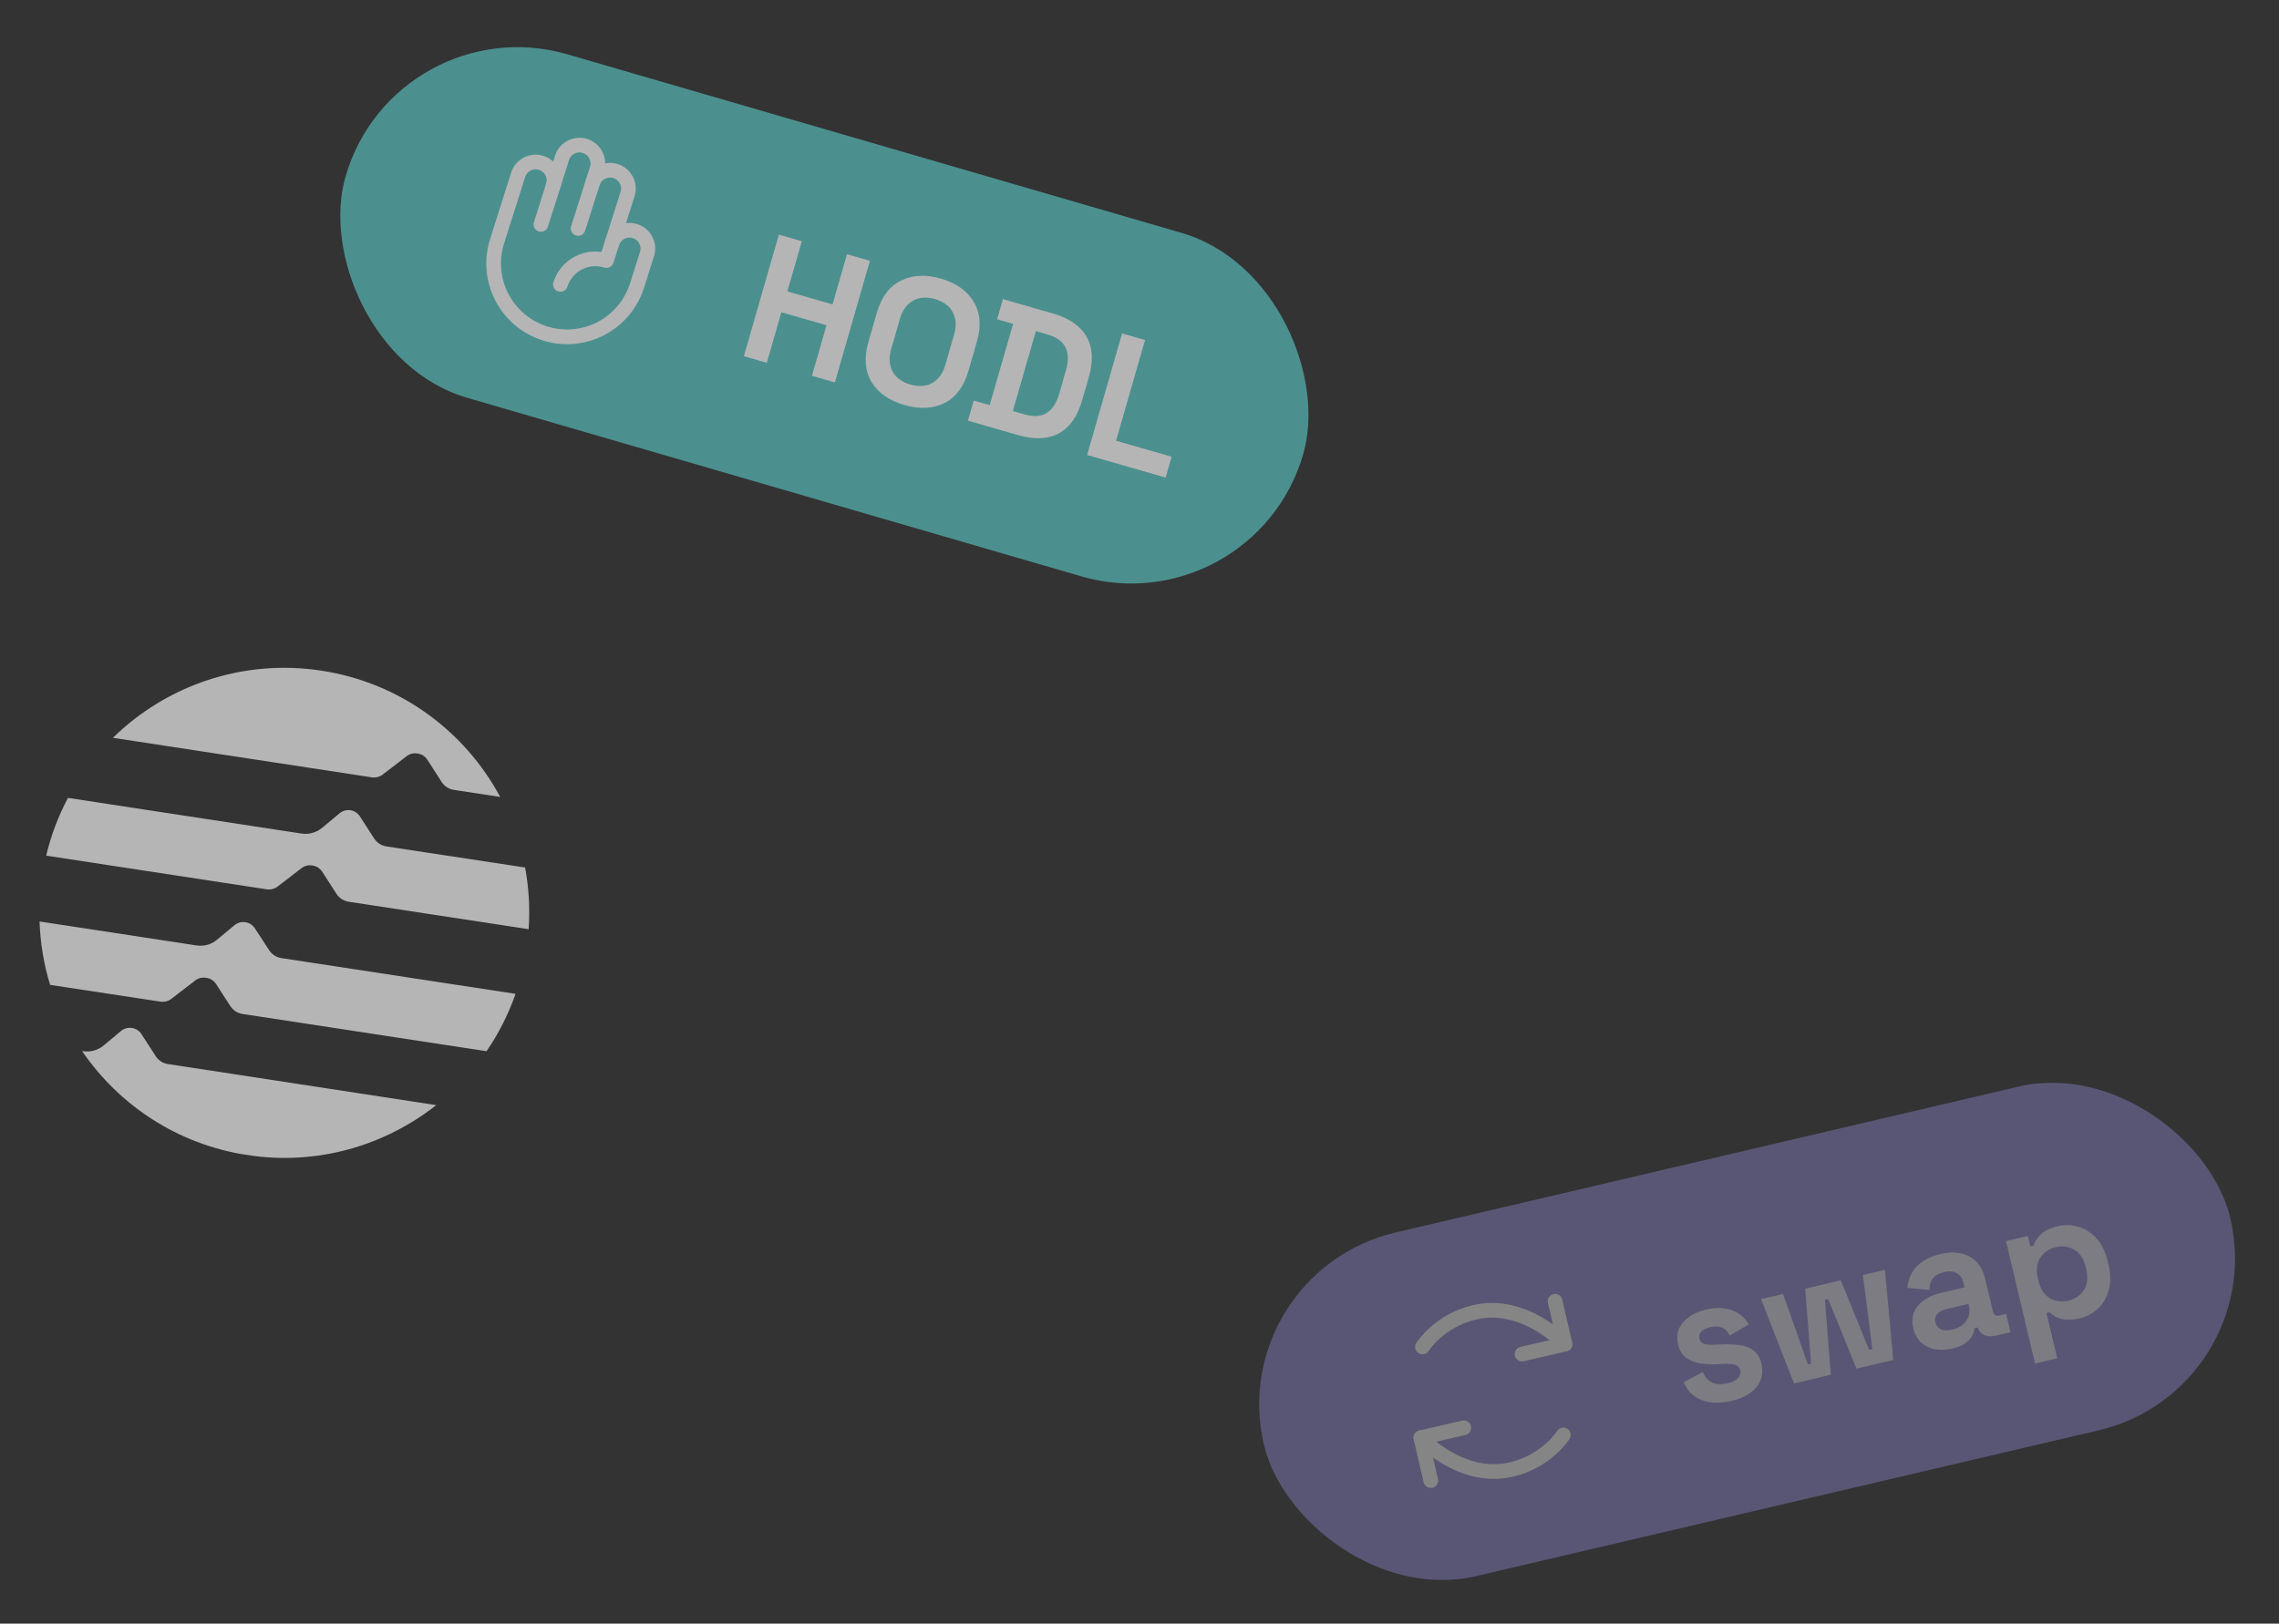 <svg width="261" height="186" viewBox="0 0 261 186" fill="none" xmlns="http://www.w3.org/2000/svg">
<rect x="0" y="0" width="261" height="186" fill="#333333" stroke="none"/>
<g opacity="0.4">
<rect x="140.135" y="145.803" width="113.678" height="40.431" rx="20.216" transform="rotate(-13.184 140.135 145.803)" fill="#908AD8"/>
<path d="M162.91 154.303C162.91 154.303 164.799 151.278 168.894 150.331C174.628 149.006 179.229 153.982 179.229 153.982" stroke="white" stroke-width="1.681" stroke-linecap="round" stroke-linejoin="round"/>
<path d="M179.044 164.379C179.044 164.379 177.155 167.404 173.059 168.35C167.326 169.675 162.725 164.699 162.725 164.699" stroke="white" stroke-width="1.681" stroke-linecap="round" stroke-linejoin="round"/>
<path d="M174.315 155.117L179.229 153.982L178.093 149.067" stroke="white" stroke-width="1.681" stroke-linecap="round" stroke-linejoin="round"/>
<path d="M167.639 163.563L162.725 164.699L163.86 169.614" stroke="white" stroke-width="1.681" stroke-linecap="round" stroke-linejoin="round"/>
<path opacity="0.8" d="M198.308 160.482C197.006 160.791 195.871 160.762 194.904 160.396C193.938 160.029 193.243 159.342 192.82 158.336L195.014 157.178C195.219 157.625 195.461 157.958 195.74 158.176C196.032 158.39 196.353 158.52 196.704 158.564C197.066 158.592 197.441 158.56 197.831 158.467C198.422 158.327 198.834 158.123 199.069 157.855C199.3 157.573 199.379 157.278 199.305 156.969C199.232 156.66 199.042 156.456 198.735 156.359C198.425 156.248 197.962 156.209 197.345 156.242L196.757 156.275C196.027 156.306 195.346 156.276 194.714 156.185C194.08 156.08 193.538 155.861 193.09 155.527C192.642 155.194 192.34 154.698 192.184 154.04C191.948 153.046 192.131 152.201 192.732 151.505C193.33 150.796 194.22 150.301 195.402 150.021C196.517 149.756 197.503 149.785 198.359 150.107C199.216 150.429 199.854 150.965 200.273 151.717L198.088 153.001C197.859 152.516 197.552 152.206 197.165 152.071C196.792 151.933 196.363 151.921 195.88 152.035C195.396 152.15 195.048 152.325 194.834 152.56C194.617 152.782 194.543 153.04 194.613 153.336C194.69 153.658 194.882 153.868 195.188 153.966C195.492 154.05 195.882 154.078 196.358 154.05L196.946 154.017C197.73 153.973 198.451 153.993 199.109 154.078C199.778 154.147 200.337 154.348 200.785 154.681C201.243 154.998 201.555 155.506 201.72 156.204C201.969 157.252 201.779 158.155 201.15 158.915C200.532 159.657 199.584 160.18 198.308 160.482ZM205.462 158.488L201.683 148.829L204.201 148.232L207.051 156.302L207.414 156.216L206.739 147.63L210.809 146.665L214.062 154.64L214.425 154.554L213.348 146.063L215.866 145.466L216.825 155.793L212.615 156.792L209.362 148.817L208.999 148.903L209.673 157.489L205.462 158.488ZM223.625 154.479C222.913 154.647 222.246 154.678 221.625 154.57C221 154.448 220.464 154.192 220.017 153.802C219.58 153.395 219.28 152.849 219.118 152.164C218.956 151.479 218.981 150.87 219.195 150.337C219.42 149.787 219.794 149.33 220.317 148.964C220.851 148.582 221.494 148.302 222.246 148.124L224.986 147.474L224.852 146.91C224.74 146.44 224.502 146.092 224.136 145.867C223.768 145.628 223.261 145.585 222.616 145.738C221.985 145.887 221.55 146.147 221.311 146.515C221.069 146.871 220.955 147.288 220.969 147.767L218.446 147.535C218.486 146.987 218.631 146.463 218.882 145.964C219.143 145.448 219.538 144.992 220.069 144.597C220.609 144.185 221.31 143.877 222.169 143.673C223.485 143.361 224.604 143.443 225.526 143.92C226.448 144.396 227.057 145.259 227.353 146.508L228.237 150.236C228.332 150.639 228.568 150.795 228.944 150.706L229.75 150.515L230.247 152.61L228.555 153.012C228.058 153.13 227.619 153.106 227.24 152.941C226.86 152.775 226.622 152.491 226.527 152.088L226.522 152.068L226.139 152.159C226.124 152.333 226.054 152.576 225.929 152.889C225.802 153.189 225.561 153.488 225.205 153.785C224.85 154.082 224.323 154.313 223.625 154.479ZM223.581 152.319C224.293 152.15 224.824 151.818 225.175 151.323C225.536 150.812 225.639 150.227 225.483 149.569L225.435 149.368L222.876 149.975C222.406 150.086 222.061 150.274 221.84 150.54C221.619 150.805 221.551 151.119 221.637 151.481C221.723 151.844 221.935 152.106 222.271 152.267C222.607 152.429 223.044 152.446 223.581 152.319ZM233.058 156.2L229.733 142.177L232.231 141.585L232.518 142.794L232.881 142.708C233.017 142.264 233.291 141.837 233.705 141.427C234.115 141.003 234.77 140.685 235.67 140.472C236.476 140.281 237.269 140.305 238.05 140.546C238.827 140.773 239.515 141.22 240.113 141.887C240.711 142.553 241.139 143.431 241.397 144.519L241.473 144.841C241.731 145.929 241.743 146.905 241.508 147.77C241.273 148.634 240.861 149.349 240.271 149.914C239.679 150.466 238.979 150.838 238.174 151.029C237.569 151.172 237.041 151.219 236.59 151.17C236.155 151.131 235.785 151.035 235.478 150.88C235.183 150.709 234.934 150.527 234.732 150.334L234.369 150.42L235.597 155.598L233.058 156.2ZM236.882 148.994C237.675 148.806 238.267 148.403 238.66 147.785C239.063 147.151 239.149 146.35 238.92 145.383L238.872 145.181C238.643 144.214 238.208 143.544 237.566 143.171C236.921 142.785 236.209 142.685 235.43 142.869C234.651 143.054 234.06 143.464 233.657 144.098C233.251 144.72 233.163 145.514 233.392 146.481L233.44 146.682C233.67 147.649 234.107 148.326 234.751 148.712C235.393 149.085 236.103 149.179 236.882 148.994Z" fill="white"/>
</g>
<g opacity="0.8">
<g opacity="0.8">
<g clip-path="url(#clip0_318_13147)">
<g clip-path="url(#clip1_318_13147)">
<path d="M49.134 97.708L44.245 96.961C43.68 96.875 43.175 96.55 42.86 96.065L41.219 93.526C40.97 93.146 40.585 92.886 40.135 92.817C39.685 92.749 39.24 92.881 38.89 93.17L36.889 94.835C36.24 95.373 35.377 95.618 34.547 95.492L7.786 91.404C6.696 93.444 5.85 95.662 5.289 98.019L30.551 101.878C31 101.947 31.444 101.825 31.804 101.55L34.532 99.454C34.867 99.186 35.309 99.077 35.724 99.14L35.816 99.154C36.266 99.223 36.651 99.483 36.9 99.863L38.541 102.402C38.856 102.887 39.361 103.212 39.926 103.298L60.541 106.447C60.708 104.042 60.565 101.661 60.135 99.377L49.134 97.708Z" fill="white"/>
<path d="M18.38 114.744C18.829 114.812 19.273 114.691 19.633 114.416L22.36 112.319C22.708 112.054 23.138 111.943 23.564 112.008L23.657 112.022C24.106 112.09 24.503 112.352 24.742 112.719L26.383 115.258C26.699 115.743 27.203 116.068 27.768 116.154L55.717 120.424C57.097 118.416 58.212 116.215 59.045 113.853L32.215 109.754C31.65 109.668 31.145 109.343 30.83 108.858L29.185 106.342C28.936 105.961 28.549 105.714 28.1 105.645C27.65 105.576 27.193 105.707 26.856 105.986L24.855 107.651C24.205 108.2 23.343 108.434 22.502 108.306L4.527 105.56C4.616 108.063 5.023 110.497 5.741 112.825L18.38 114.744Z" fill="white"/>
<path d="M42.586 89.05C43.035 89.119 43.479 88.998 43.839 88.723L46.567 86.626C46.902 86.359 47.344 86.249 47.77 86.315L47.863 86.329C48.312 86.397 48.697 86.657 48.946 87.037L50.586 89.588C50.901 90.073 51.406 90.398 51.971 90.484L57.286 91.296C53.253 83.79 45.87 78.213 36.807 76.829C27.745 75.445 19.022 78.56 12.931 84.52L42.586 89.05Z" fill="white"/>
<path d="M26.486 123.002L19.222 121.893C18.657 121.806 18.152 121.482 17.837 120.997L16.195 118.457C15.947 118.077 15.56 117.829 15.11 117.76C14.661 117.692 14.204 117.823 13.867 118.101L11.866 119.766C11.216 120.316 10.354 120.55 9.512 120.421L9.397 120.404C13.631 126.596 20.317 131.098 28.33 132.322C36.343 133.546 44.058 131.244 49.959 126.6L26.486 123.002Z" fill="white"/>
</g>
</g>
</g>
<g opacity="0.8">
<rect x="45.308" y="0.501" width="114.196" height="40.988" rx="20.494" transform="rotate(16.216 45.308 0.501)" fill="#59C5C2"/>
<g clip-path="url(#clip2_318_13147)">
<path d="M67.862 20.964C68.03 20.433 68.403 19.99 68.898 19.734C69.393 19.477 69.969 19.428 70.5 19.596C71.032 19.765 71.474 20.137 71.731 20.632C71.988 21.127 72.037 21.703 71.869 22.235L70.09 27.844" stroke="white" stroke-width="1.681" stroke-linecap="round" stroke-linejoin="round"/>
<path d="M63.347 21.297L64.363 18.091C64.531 17.56 64.904 17.117 65.399 16.861C65.894 16.604 66.47 16.555 67.001 16.723C67.533 16.891 67.975 17.264 68.232 17.759C68.489 18.254 68.538 18.83 68.37 19.361L66.21 26.173" stroke="white" stroke-width="1.681" stroke-linecap="round" stroke-linejoin="round"/>
<path d="M64.178 32.584C64.515 31.521 65.26 30.636 66.25 30.123C67.24 29.61 68.393 29.511 69.455 29.848L70.091 27.844C70.259 27.313 70.632 26.87 71.126 26.614C71.621 26.357 72.198 26.308 72.729 26.476C73.26 26.644 73.703 27.017 73.96 27.512C74.216 28.007 74.266 28.583 74.097 29.114L72.954 32.721C72.28 34.846 70.79 36.617 68.811 37.643C66.831 38.669 64.525 38.867 62.4 38.194C60.275 37.52 58.504 36.029 57.478 34.05C56.451 32.071 56.253 29.765 56.927 27.64L59.34 20.027C59.509 19.495 59.882 19.053 60.376 18.796C60.871 18.54 61.448 18.49 61.979 18.659C62.51 18.827 62.953 19.2 63.209 19.694C63.466 20.189 63.516 20.766 63.347 21.297L61.95 25.704" stroke="white" stroke-width="1.681" stroke-linecap="round" stroke-linejoin="round"/>
</g>
<path d="M85.19 40.804L89.2 26.876L91.827 27.632L90.171 33.382L95.344 34.872L97 29.121L99.626 29.877L95.617 43.806L92.99 43.05L94.657 37.259L89.484 35.77L87.817 41.56L85.19 40.804ZM103.58 46.4C101.829 45.896 100.574 45.017 99.814 43.764C99.058 42.498 98.938 40.97 99.453 39.179L100.416 35.836C100.931 34.045 101.844 32.821 103.154 32.164C104.467 31.494 105.999 31.41 107.75 31.914C109.501 32.419 110.755 33.304 111.51 34.57C112.27 35.823 112.392 37.345 111.877 39.136L110.914 42.478C110.399 44.269 109.484 45.5 108.171 46.17C106.861 46.827 105.331 46.904 103.58 46.4ZM104.256 44.052C105.238 44.334 106.082 44.269 106.79 43.855C107.499 43.441 107.99 42.757 108.265 41.802L109.273 38.3C109.548 37.345 109.496 36.504 109.116 35.777C108.736 35.05 108.056 34.545 107.074 34.262C106.106 33.984 105.261 34.049 104.54 34.459C103.832 34.873 103.34 35.557 103.065 36.513L102.057 40.014C101.782 40.97 101.834 41.811 102.214 42.538C102.607 43.268 103.288 43.773 104.256 44.052ZM110.85 48.191L111.514 45.883L113.345 46.41L116.025 37.098L114.195 36.571L114.859 34.263L120.59 35.913C122.46 36.451 123.742 37.337 124.435 38.571C125.146 39.795 125.232 41.343 124.694 43.213L123.937 45.84C123.399 47.71 122.501 48.981 121.245 49.654C120.005 50.317 118.45 50.379 116.58 49.841L110.85 48.191ZM115.994 47.087L117.307 47.465C118.368 47.77 119.225 47.715 119.876 47.299C120.527 46.883 120.998 46.171 121.288 45.163L122.09 42.377C122.384 41.356 122.364 40.503 122.03 39.818C121.699 39.119 121.003 38.617 119.942 38.312L118.629 37.934L115.994 47.087ZM124.5 52.121L128.509 38.193L131.136 38.949L127.813 50.489L134.181 52.322L133.493 54.71L124.5 52.121Z" fill="white"/>
</g>
</g>
<defs>
<clipPath id="clip0_318_13147">
<rect x="9.062" y="72.591" width="57.64" height="56.125" rx="4.392" transform="rotate(8.685 9.062 72.591)" fill="white"/>
</clipPath>
<clipPath id="clip1_318_13147">
<rect width="55.903" height="56.125" fill="white" transform="translate(9.171 72.607) rotate(8.685)"/>
</clipPath>
<clipPath id="clip2_318_13147">
<rect width="26.901" height="26.901" fill="white" transform="translate(56.945 10.89) rotate(17.59)"/>
</clipPath>
</defs>
</svg>
